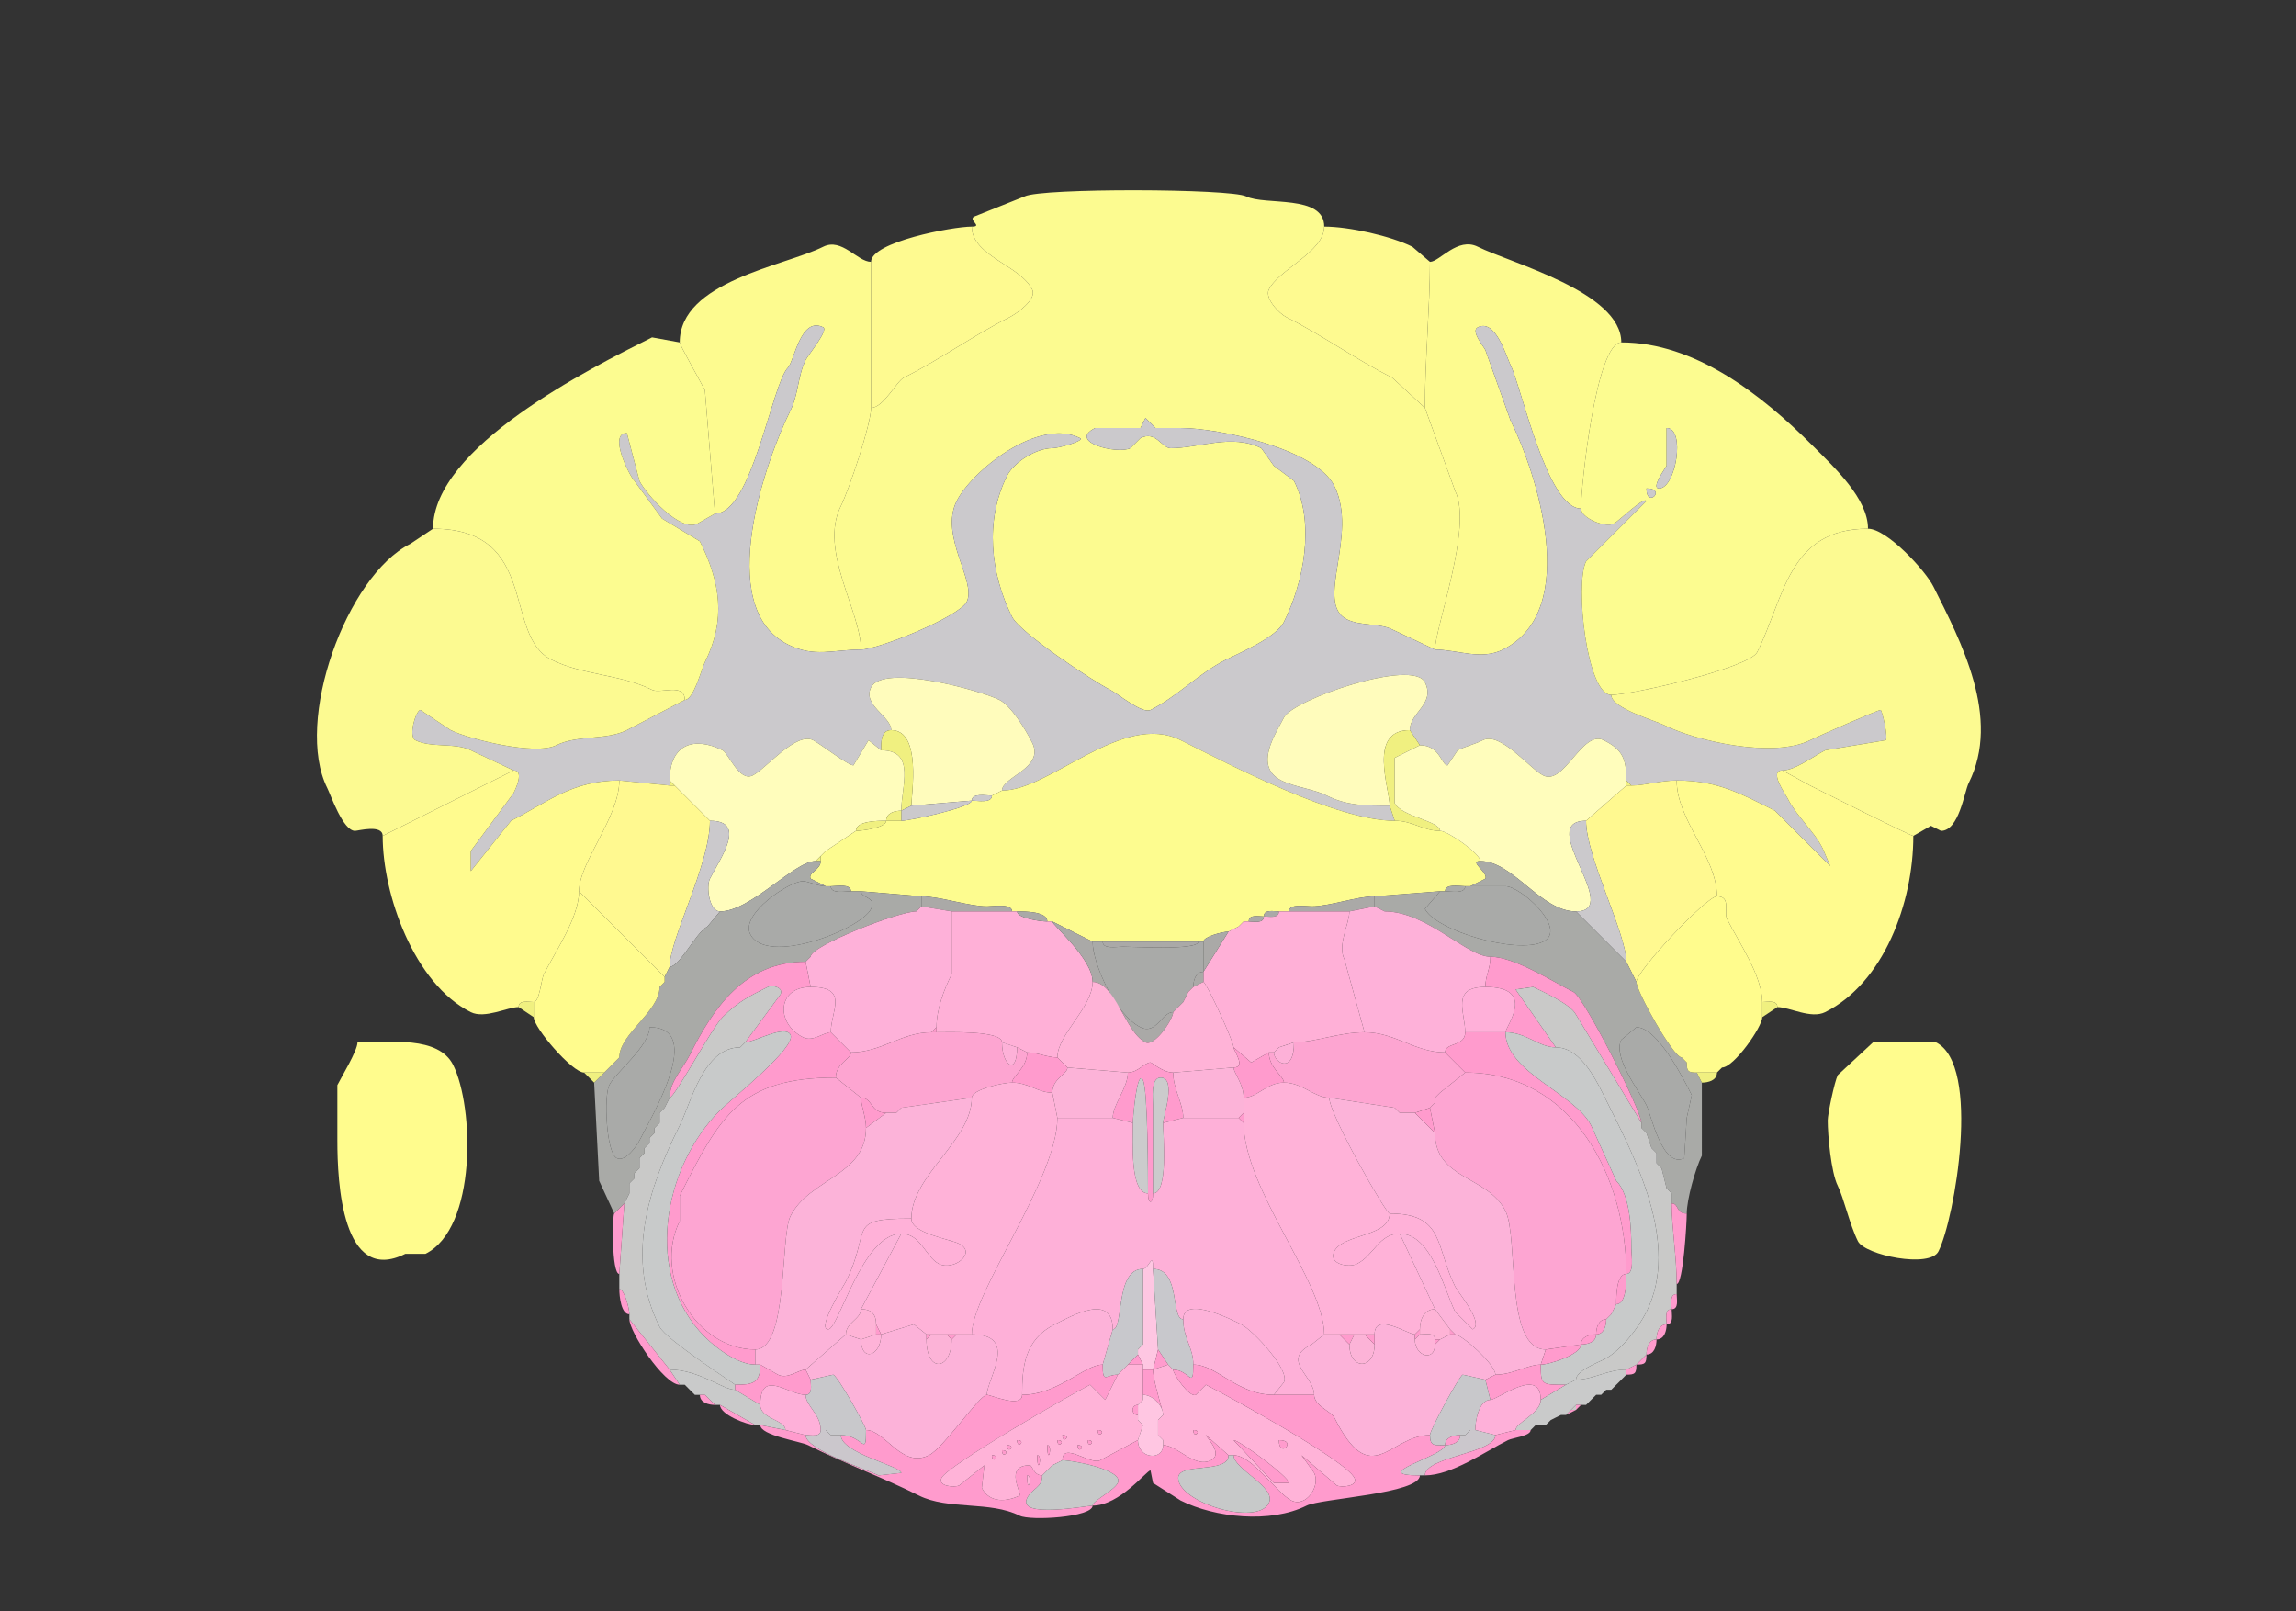 <svg xmlns="http://www.w3.org/2000/svg" viewBox="0 0 456 320"><rect x="0" y="0" width="456" height="320" fill="#333333" stroke="none"/><path fill="#FCFB90" id="CUL4, 5" d="M171 129c3.386 0 19.497-6.493 21-9.5 2.02-4.041-5.5-13.001-2-20 2.95-5.9 16.161-16.67 24.5-12.5 1.032.516-4.163 2-5.5 2-3.224 0-7.644 2.787-9 5.5-4.431 8.862-3.309 19.383 1 28 1.599 3.198 16.166 12.833 19.5 14.5 1.469.734 6.349 4.826 8 4 5.237-2.619 9.599-7.299 15-10 2.825-1.413 9.938-4.375 11.5-7.5 3.879-7.758 6.266-19.468 2-28l-4-3-2.5-3.5c-5.851-2.925-12.281 0-18 0-1.778 0-2.906-3.547-6-2l-2 2c-2.558 1.279-12.573-1.213-7-4h9l1-2 2 2h5c7.479 0 26.79 4.08 30.5 11.5 4.899 9.797-4.001 23.25 2.5 26.5 2.699 1.35 6.424.712 9 2l8.5 4c0-4.322 7.543-24.413 4-31.5L283 81l-6.5-6c-7.239-3.62-13.907-8.454-21-12-1.404-.702-4.376-3.748-3.5-5.5 2.038-4.076 11-7.461 11-12.5 0-6.468-11.763-4.132-15.5-6-3.129-1.565-40.624-1.688-44 0l-10 4c-1.337.669 1.814 2-.5 2 0 5.845 9.573 7.646 12 12.5.989 1.978-3.211 4.855-4.5 5.5-7.097 3.548-13.814 8.407-21 12-1.436.718-4.069 6-6.5 6 0 3.262-4.395 16.29-6 19.5-4.412 8.823 4 20.929 4 28.5Z"/><path fill="#FEFA90" id="DEC" d="M173 52v29c2.431 0 5.064-5.282 6.5-6 7.186-3.593 13.903-8.452 21-12 1.289-.645 5.489-3.522 4.5-5.5-2.427-4.854-12-6.655-12-12.5-3.854 0-20 3.065-20 7ZM284 52c0 8.87-1 19.448-1 29l-6.5-6c-7.239-3.62-13.907-8.454-21-12-1.404-.702-4.376-3.748-3.5-5.5 2.038-4.076 11-7.461 11-12.5 4.934 0 13.211 1.855 17.5 4l3.5 3Z"/><path fill="#FDFB8F" id="SIM" d="M142 102c7.362 0 11.302-25.802 14.5-29 1.232-1.232 2.496-10.252 7-8 1.096.548-2.989 5.477-3.5 6.5-1.525 3.05-1.438 6.875-3 10-4.675 9.35-15.465 39.018-.5 46.5 5.269 2.634 9.005 1 14.5 1 0-7.571-8.412-19.677-4-28.5 1.605-3.21 6-16.238 6-19.5V52c-2.72 0-5.79-4.855-9.5-3-7.69 3.845-28.5 6.848-28.5 19 0 .537 4.183 7.865 5 9.5l2 24.5ZM314 101c-6.769 0-11.825-24.15-14-28.5-.822-1.644-2.946-9.277-6.5-7.5-1.448.724 1.103 3.705 1.5 4.5l5 14c5.065 10.13 14.181 37.659-1.5 45.5-4.36 2.18-9.151 0-13.5 0 0-4.322 7.543-24.413 4-31.5L283 81c0-9.552 1-20.13 1-29 1.898 0 5.49-5.005 9.5-3 6.493 3.246 28.5 8.975 28.5 19-4.964 0-8 28.221-8 33Z"/><path fill="#CBC9CC" id="arb" d="m276 160 1 3c-11.459 0-32.306-10.903-42.5-16-11.583-5.791-25.934 10-35.5 10 0-2.724 8.516-4.467 6-9.5-1.35-2.699-4.209-7.355-6.5-8.5-3.8-1.9-23.127-7.246-25.5-2.5-1.774 3.549 4 5.75 4 8.5-2.109 0-2 2.535-2 4l-2.5-2-3 5c-1.091 0-6.672-4.336-8-5-3.438-1.719-9.34 5.67-12 7-2.68 1.34-4.787-4.394-6-5-5.56-2.78-10.5-1.312-10.5 6v1l-10-1c-9.54 0-14.521 4.511-21.5 8l-8 10v-4l8.5-11.5c.387-.774 2.186-4.5 0-4.5l-8.5-4c-3.123-1.561-7.828-.414-11-2-1.492-.746.138-6 1-6l6 4c3.47 1.735 16.737 5.132 21 3 4.149-2.075 9.872-.936 14-3l11.5-6c1.761 0 3.325-6.15 4-7.5 4.205-8.411 3.075-15.849-1-24l-7.5-4.5-5.5-7.5c-1-1-5.252-9.5-1.5-9.5l2.5 9.5c1.291 2.582 8.046 10.227 11.5 8.5l3.5-2c7.362 0 11.302-25.802 14.5-29 1.232-1.232 2.496-10.252 7-8 1.096.548-2.989 5.477-3.5 6.5-1.525 3.05-1.438 6.875-3 10-4.675 9.35-15.465 39.018-.5 46.5 5.269 2.634 9.005 1 14.5 1 3.386 0 19.497-6.493 21-9.5 2.02-4.041-5.5-13.001-2-20 2.95-5.9 16.161-16.67 24.5-12.5 1.032.516-4.163 2-5.5 2-3.224 0-7.644 2.787-9 5.5-4.431 8.862-3.309 19.383 1 28 1.599 3.198 16.166 12.833 19.5 14.5 1.469.734 6.349 4.826 8 4 5.237-2.619 9.599-7.299 15-10 2.825-1.413 9.938-4.375 11.5-7.5 3.879-7.758 6.266-19.468 2-28l-4-3-2.5-3.5c-5.851-2.925-12.281 0-18 0-1.778 0-2.906-3.547-6-2l-2 2c-2.558 1.279-12.573-1.213-7-4h9l1-2 2 2h5c7.479 0 26.79 4.08 30.5 11.5 4.899 9.797-4.001 23.25 2.5 26.5 2.699 1.35 6.424.712 9 2l8.5 4c4.349 0 9.14 2.18 13.5 0 15.681-7.841 6.565-35.37 1.5-45.5l-5-14c-.397-.795-2.948-3.776-1.5-4.5 3.554-1.777 5.678 5.856 6.5 7.5 2.175 4.35 7.231 28.5 14 28.5 0 1.861 4.761 3.87 6.5 3 .918-.459 6.018-5.463 6.5-4.5l-12 12c-2.236 4.471.13 26.5 5 26.5 0 2.63 8.621 5.061 10.5 6 6.368 3.184 21.694 6.653 29 3 1.428-.714 13.412-6 14-6 .305 0 1.595 5.703 1 6l-12 2c-2.249 1.125-6.003 4-8.5 4-2.785 0 .649 4.798 1 5.5 1.828 3.656 5.239 6.478 7 10l1.5 3.5-11-11c-6.671-3.336-11.323-6-19.5-6-3.222 0-6.277 1-9 1l-1-1c0-4.237-.688-6.094-4.5-8-4.261-2.131-7.841 9.08-12 7-2.723-1.361-8.496-8.752-12-7-1.629.814-3.463 1.231-5 2l-2 3c-1.227 0-1.481-4-5.5-4l-2-3c0-3.511 5.137-5.226 3-9.5-2.394-4.788-26.203 3.406-28 7-1.542 3.083-6.167 9.667-.5 12.5 2.715 1.358 6.345 1.673 9 3 4.008 2.004 7.611 2 12.5 2Z"/><path fill="#FCFC90" id="ANcr1" d="M86 105c21.207 0 13.824 21.162 23.5 26 6.252 3.126 13.807 2.903 20 6 1.676.838 6.5-1.474 6.5 2 1.761 0 3.325-6.15 4-7.5 4.205-8.411 3.075-15.849-1-24l-7.5-4.5-5.5-7.5c-1-1-5.252-9.5-1.5-9.5l2.5 9.5c1.291 2.582 8.046 10.227 11.5 8.5l3.5-2-2-24.5c-.817-1.635-5-8.963-5-9.5l-5.5-1C117.113 73.194 86 88.752 86 105Z"/><path fill="#FCFC90" id="ANcr1" fill-rule="evenodd" d="M327 97c0 4.123 4.123 0 0 0m4-12v7.5c-.171.341-3.203 4.5-1.5 4.5 3.343 0 5.318-12 1.5-12m40 20c-15.856 0-16.6 13.701-22 24.5-1.571 3.142-24.933 8.5-29 8.5-4.87 0-7.236-22.029-5-26.5l12-12c-.482-.963-5.582 4.041-6.5 4.5-1.739.87-6.5-1.139-6.5-3 0-4.779 3.036-33 8-33 14.574 0 27.76 10.26 38 20.5 4.334 4.334 11 10.507 11 16.5Z"/><path fill="#CBC9CC" id="arb" d="M331 85v7.5c-.171.341-3.203 4.5-1.5 4.5 3.343 0 5.318-12 1.5-12ZM327 97c0 4.123 4.123 0 0 0Z"/><path fill="#FCFA91" id="ANcr2" d="m102 153-26 13c0-2.348-4.897-1-5.5-1-2.378 0-4.78-7.059-5.5-8.5-6.631-13.263 3.81-42.155 16.5-48.5l4.5-3c21.207 0 13.824 21.162 23.5 26 6.252 3.126 13.807 2.903 20 6 1.676.838 6.5-1.474 6.5 2l-11.5 6c-4.128 2.064-9.851.925-14 3-4.263 2.132-17.53-1.265-21-3l-6-4c-.862 0-2.492 5.254-1 6 3.172 1.586 7.877.439 11 2l8.5 4ZM354 153l5.5 3c2.072 1.036 19.92 10 20.5 10l3.5-2 2 1c3.592 0 4.621-7.742 5.5-9.5 6.484-12.968-1.562-28.125-7-39-1.595-3.191-9.232-11.5-13-11.5-15.856 0-16.6 13.701-22 24.5-1.571 3.142-24.933 8.5-29 8.5 0 2.63 8.621 5.061 10.5 6 6.368 3.184 21.694 6.653 29 3 1.428-.714 13.412-6 14-6 .305 0 1.595 5.703 1 6l-12 2c-2.249 1.125-6.003 4-8.5 4Z"/><path fill="#FFFCBC" id="FN" d="m193 159-12 1c0-2.098 2.125-15-4-15 0-2.75-5.774-4.951-4-8.5 2.373-4.746 21.7.6 25.5 2.5 2.291 1.145 5.15 5.801 6.5 8.5 2.516 5.033-6 6.776-6 9.5l-2 1c-1.145 0-4-.579-4 1ZM280 145c-8.419 0-4 11.609-4 15-4.889 0-8.492.004-12.5-2-2.655-1.327-6.285-1.642-9-3-5.667-2.833-1.042-9.417.5-12.5 1.797-3.594 25.606-11.788 28-7 2.137 4.274-3 5.989-3 9.5Z"/><path fill="#F0F080" id="CB" d="m181 160-2 1c0-4.716 2.992-12-4-12 0-1.465-.109-4 2-4 6.125 0 4 12.902 4 15ZM277 163c3.68 0 5.511 2 9 2 0-1.967-7.653-2.806-9-5.5v-9l5-2.5-2-3c-8.419 0-4 11.609-4 15l1 3Z"/><path fill="#FFFDBC" id="IP" d="M162 171c-4.246 0-12.9 10-19 10-2.141 0-2.793-4.913-2-6.5 1.955-3.909 7.528-11.5 0-11.5l-7-7-1-1c0-7.312 4.94-8.78 10.5-6 1.213.606 3.32 6.34 6 5 2.66-1.33 8.562-8.719 12-7 1.328.664 6.909 5 8 5l3-5 2.5 2c6.992 0 4 7.284 4 12-1.238 0-3 .423-3 2-1.623 0-6 .005-6 2l-6 4-1 1-1 1Z"/><path fill="#FDFC8F" id="NOD" d="M238 187h1c0-1.014 3.959-2 5-2l2-1 1-1h1c0-1.473 1.952-1 3-1 0-1.473 1.952-1 3-1h2c0-1.614 3.31-1 4.5-1 3.491 0 9.035-2 12.5-2l13-1h1c0-1.579 2.855-1 4-1h1l3-1.5c.626-1.252-3.423-3.5-1-3.5 0-1.46-6.472-6-8-6-3.489 0-5.32-2-9-2-11.459 0-32.306-10.903-42.5-16-11.583-5.791-25.934 10-35.5 10l-2 1c0 1.579-2.855 1-4 1 0 1.329-12.279 4-14 4h-3c0 1.353-4.643 2-6 2l-6 4-1 1v1c0 1.764-2.593 2.313-2 3.5l3 1.5h1c1.145 0 4-.579 4 1h2l12 1c3.559 0 9.441 2 13 2 1.235 0 5-.643 5 1h1c1.623 0 6 .005 6 2h1l8 4h21Z"/><path fill="#FFFDBC" id="IP" d="M294 171c6.517 0 11.992 10 19 10 9.531 0-8.265-18 2-18l8-7v-1c0-4.237-.688-6.094-4.5-8-4.261-2.131-7.841 9.08-12 7-2.723-1.361-8.496-8.752-12-7-1.629.814-3.463 1.231-5 2l-2 3c-1.227 0-1.481-4-5.5-4l-5 2.5v9c1.347 2.694 9 3.533 9 5.5 1.528 0 8 4.54 8 6Z"/><path fill="#FFFB8E" id="PRM" d="M106 199c-1.048 0-3-.473-3 1-2.231 0-6.728 2.386-9.5 1-11.26-5.63-17.5-23.344-17.5-35l26-13c2.186 0 .387 3.726 0 4.5L93.5 169v4l8-10c6.979-3.489 11.96-8 21.5-8 0 7.326-8 16.218-8 22 0 5.198-4.745 11.99-7 16.5-.492.984-.851 5.5-2 5.5ZM350 199c1.048 0 3-.473 3 1 2.421 0 6.678 2.411 9.5 1 11.562-5.781 17.5-21.601 17.5-35-.58 0-18.428-8.964-20.5-10l-5.5-3c-2.785 0 .649 4.798 1 5.5 1.828 3.656 5.239 6.478 7 10l1.5 3.5-11-11c-6.671-3.336-11.323-6-19.5-6 0 7.894 8 15.173 8 23 2.871 0 1.315 3.13 2 4.5 2.261 4.523 7 11.295 7 16.5Z"/><path fill="#FFF990" id="COPY" d="m133 192-1 2-17-17c0-5.782 8-14.674 8-22l10 1h1l7 7c0 8.718-8 23.382-8 29Z"/><path fill="#F0F080" id="CB" d="M133 156h1l-1-1v1ZM323 156h1l-1-1v1Z"/><path fill="#FFF990" id="COPY" d="m323 191 2 4c0-2.158 13.921-17 16-17 0-7.827-8-15.106-8-23-3.222 0-6.277 1-9 1h-1l-8 7c0 7.151 8 22.412 8 28Z"/><path fill="#CBC9CC" id="arb" d="m199 157-2 1 2-1ZM197 158c-1.145 0-4-.579-4 1 1.145 0 4 .579 4-1ZM179 161v2c1.721 0 14-2.671 14-4l-12 1-2 1Z"/><path fill="#F0F080" id="CB" d="M176 163h3v-2c-1.238 0-3 .423-3 2Z"/><path fill="#CBC9CC" id="arb" d="m143 181-2.5 3c-2.286 1.143-5.497 8-7.5 8 0-5.618 8-20.282 8-29 7.528 0 1.955 7.591 0 11.5-.793 1.587-.141 6.5 2 6.5Z"/><path fill="#F0F080" id="CB" d="M176 163c-1.623 0-6 .005-6 2 1.357 0 6-.647 6-2Z"/><path fill="#CBC9CC" id="arb" d="m313 181 10 10c0-5.588-8-20.849-8-28-10.265 0 7.531 18-2 18Z"/><path fill="#F0F080" id="CB" d="m164 169-1 1 1-1ZM162 171h1v-1l-1 1Z"/><path fill="#A9AAA7" id="V4r" fill-rule="evenodd" d="M129 204c0 3.75-6.711 8.923-8 11.5-1.095 2.19-.614 13.443 1.5 14.5 1.676.838 3.96-2.42 4.5-3.5 2.418-4.835 13.096-22.5 2-22.5m-5 35-2 2-3-6.5-1-19.5 2-2 1-1 1-1 1-1c0-4.675 8-9.108 8-14l1-1v-1l1-2c2.003 0 5.214-6.857 7.5-8l2.5-3c6.1 0 14.754-10 19-10h1c0 1.764-2.593 2.313-2 3.5l3 1.5c-1.549 0-3.551-1-4.5-1-2.789 0-12.487 6.527-10.5 10.5 3.202 6.404 21.941-.882 24-5 1.189-2.377-2-2.116-2-3.5l12 1v2l-1 1c-3.509 0-21 6.815-21 9l-1 1c-12.128 0-18.322 9.143-23 18.5-1.364 2.728-4 5.269-4 8.5l-1 2-1 1v2l-1 1v1l-1 1v1l-1 1v1l-1 1v2l-1 1v1l-1 1v2l-1 2ZM325 204l-3 2.5c-1.739 3.478 3.647 10.295 5 13 .897 1.794 3.171 12.664 7.5 10.5l.5-8 1-4.5c-1.622-3.245-6.796-13.5-11-13.5m7 35c1.481 0 .785 2 3 2 0-2.777 1.715-8.931 3-11.5V215l-1-2c-1.747 0-2-.253-2-2l-1-1c-1.672 0-9-13.149-9-15l-2-4-10-10c-7.008 0-12.483-10-19-10-2.423 0 1.626 2.248 1 3.5l-3 1.5h7c3.029 0 12.449 8.526 7.5 11-5.219 2.61-21.346-2.192-23.5-6.5l3-3.5-13 1v2l2 1c8.362 0 16.319 9 21 9 4.719 0 12.306 4.903 16.5 7 2.127 1.064 13.5 23.587 13.5 26v1l1 1 1 3 1 1v2l1 1 1 4 1 1v2Z"/><path fill="#A9AAA8" id="chpl" d="M169 177h2c0 1.384 3.189 1.123 2 3.5-2.059 4.118-20.798 11.404-24 5-1.987-3.973 7.711-10.5 10.5-10.5.949 0 2.951 1 4.5 1h1c0 1.579 2.855 1 4 1ZM286 177h1c1.145 0 4 .579 4-1h8c3.029 0 12.449 8.526 7.5 11-5.219 2.61-21.346-2.192-23.5-6.5l3-3.5Z"/><path fill="#A9AAA7" id="V4r" d="M165 176c1.145 0 4-.579 4 1-1.145 0-4 .579-4-1ZM291 176c-1.145 0-4-.579-4 1 1.145 0 4 .579 4-1Z"/><path fill="#FFFC8D" id="PFL" d="M116 213h4l1-1 1-1 1-1c0-4.675 8-9.108 8-14l1-1v-1l-17-17c0 5.198-4.745 11.99-7 16.5-.492.984-.851 5.5-2 5.5v3c0 2.127 7.652 11 10 11Z"/><path fill="#AAA9A7" id="V4" d="M189 181h12c0-1.643-3.765-1-5-1-3.559 0-9.441-2-13-2v2l6 1ZM256 181h12l5-1v-2c-3.465 0-9.009 2-12.5 2-1.19 0-4.5-.614-4.5 1Z"/><path fill="#FFFC8D" id="PFL" d="M337 213h4l1-1c2.373 0 8-8.091 8-10v-3c0-5.205-4.739-11.977-7-16.5-.685-1.37.871-4.5-2-4.5-2.079 0-16 14.842-16 17 0 1.851 7.328 15 9 15l1 1c0 1.747.253 2 2 2Z"/><path fill="#FF9BCD" id="MY" d="m183 180-1 1 1-1Z"/><path fill="#FEB1D9" id="SPIV" d="M185 205c-5.973 0-9.916 4-16 4l-4-4c0-4.162 3.753-9-4-9l-1-5 1-1c0-2.185 17.491-9 21-9l1-1 6 1v12.5c-1.522 3.044-3 6.892-3 10.5l-1 1ZM291 205c0 2.879-4 1.993-4 4-5.973 0-9.916-4-16-4l-4-14.5c-1.411-2.822 1-7.079 1-9.5l5-1 2 1c8.362 0 16.319 9 21 9 0 2.486-1 3.725-1 6-6.921 0-4 5.123-4 9Z"/><path fill="#FF9BCD" id="MY" d="m273 180 2 1-2-1Z"/><path fill="#FFB0D7" id="MV" d="M204 209c2.011 0 3.989 1 6 1 0-4.571 7-9.937 7-15 0-4.632-8-11.266-8-12h-1c-1.357 0-6-.647-6-2h-13v12.5c-1.522 3.044-3 6.892-3 10.5v1c2.312 0 13-.379 13 2l3 1 2 1Z"/><path fill="#AAA9A7" id="V4" d="M202 181c1.623 0 6 .005 6 2-1.357 0-6-.647-6-2ZM254 181c-1.048 0-3-.473-3 1 1.048 0 3 .473 3-1Z"/><path fill="#FFB0D7" id="MV" d="M252 209h1l1-1 3-1c4.131 0 8.96-2 14-2l-4-14.5c-1.411-2.822 1-7.079 1-9.5h-14c0 1.473-1.952 1-3 1 0 1.473-1.952 1-3 1h-1l-1 1-2 1-5 8v2c.552 0 6 11.8 6 13l3.5 3 3.5-2Z"/><path fill="#AAA9A7" id="V4" d="M251 182c-1.048 0-3-.473-3 1 1.048 0 3 .473 3-1ZM217 195c4.532 0 6.381 9.941 10.5 12 1.821.911 5.5-4.591 5.5-6-2.259 0-3.345 4.578-6.5 3-4.922-2.461-9.5-12.572-9.5-17l-8-4c0 .734 8 7.368 8 12ZM247 183l-1 1 1-1ZM246 184l-2 1 2-1ZM239 187v6l5-8c-1.041 0-5 .986-5 2Z"/><path fill="#A9AAA8" id="chpl" d="m234 200-1 1c-2.259 0-3.345 4.578-6.5 3-4.922-2.461-9.5-12.572-9.5-17h2c0 1.579 2.855 1 4 1 2.075 0 15 .797 15-1h1v6c-1.577 0-2 1.762-2 3l-1 1-1 2-1 1Z"/><path fill="#AAA9A7" id="V4" d="M219 187h19c0 1.797-12.925 1-15 1-1.145 0-4 .579-4-1Z"/><path fill="#FF9BCD" id="MY" d="m161 190-1 1 1-1ZM309 208l-8-11.5 3.5-.5c2.023 1.011 7.454 3.409 8.5 5.5l13 21.5c0-2.413-11.373-24.936-13.5-26-4.194-2.097-11.781-7-16.5-7 0 2.486-1 3.725-1 6 10.33 0 4 7.892 4 9 4.125 0 6.625 3 10 3ZM150 268v3c-3.325 0-7.607-3.107-10-5.5-12.194-12.194-8.418-33.582 3-45 2.2-2.2 15.233-12.534 14-15-1.061-2.122-7.263 1.5-9 1.5l7-9.5c.706-1.411-1.598-1.951-2.5-1.5-3.487 1.744-5.872 2.872-9 6-2.136 2.136-9.535 16-10.5 16 0-3.231 2.636-5.772 4-8.5 4.678-9.357 10.872-18.5 23-18.5l1 5c-6.714 0-6.957 7.272-1.5 10 1.956.978 4.077-1 5.5-1l4 4c0 1.353-3 2.158-3 5-18.941 0-23.011 7.522-31 23.5v5c-5.381 10.762 3.245 25.5 15 25.5Z"/><path fill="#AAA9A7" id="V4" d="m239 195-2 1c0-1.238.423-3 2-3v2Z"/><path fill="#F0F080" id="CB" d="m132 195-1 1 1-1Z"/><path fill="#FFB3D7" id="PRP" d="M224 213c1.943 0 3.375-2 4.5-2 .288 0 2.439 2 4.5 2l12-1c2.56 0 0-3.334 0-4 0-1.2-5.448-13-6-13l-2 1-1 1-1 2-1 1-1 1c0 1.409-3.679 6.911-5.5 6-4.119-2.059-5.968-12-10.5-12 0 5.063-7 10.429-7 15l2 2 12 1Z"/><path fill="#C9C9C8" id="icp" d="M146 275v1c-2.477 0-7.142-4-13-4l-8-10v-1c0-1.041-.986-5-2-5v-3l1-14 1-2v-2l1-1v-1l1-1v-2l1-1v-1l1-1v-1l1-1v-1l1-1v-2l1-1 1-2c.965 0 8.364-13.864 10.5-16 3.128-3.128 5.513-4.256 9-6 .902-.451 3.206.089 2.5 1.5l-7 9.5-1 1c-7.298 0-9.718 10.937-12 15.5-6.342 12.685-10.804 26.391-4 40 1.273 2.545 15 11.385 15 11.5Z"/><path fill="#FFB0D9" id="x" d="M161 196c7.753 0 4 4.838 4 9-1.423 0-3.544 1.978-5.5 1-5.457-2.728-5.214-10 1.5-10Z"/><path fill="#AAA9A7" id="V4" d="m237 196-1 1 1-1Z"/><path fill="#FFB0D9" id="x" d="M291 205h8c0-1.108 6.33-9-4-9-6.921 0-4 5.123-4 9Z"/><path fill="#C9C9C8" id="icp" d="M323 272c-3.894 0-6.605 2-10 2 0-1.76 4.288-3.394 5.5-4 3.551-1.775 6.987-6.475 8.5-9.5 6.767-13.533-2.327-30.654-8-42-1.727-3.454-4.881-10.5-10-10.5l-8-11.5 3.5-.5c2.023 1.011 7.454 3.409 8.5 5.5l13 21.5v1l1 1 1 3 1 1v2l1 1 1 4 1 1v2c0 4.734 1 10.644 1 16v2c-1.473 0-1 1.952-1 3-1.473 0-1 1.952-1 3-1.577 0-2 1.762-2 3-1.577 0-2 1.762-2 3l-2 2-2 1Z"/><path fill="#AAA9A7" id="V4" d="m236 197-1 2 1-2Z"/><path fill="#F0F080" id="CB" d="m103 200 3 2v-3c-1.048 0-3-.473-3 1Z"/><path fill="#AAA9A7" id="V4" d="m235 199-1 1 1-1Z"/><path fill="#F0F080" id="CB" d="m353 200-3 2v-3c1.048 0 3-.473 3 1Z"/><path fill="#AAA9A7" id="V4" d="m234 200-1 1 1-1Z"/><path fill="#A9AAA8" id="chpl" d="M129 204c0 3.75-6.711 8.923-8 11.5-1.095 2.19-.614 13.443 1.5 14.5 1.676.838 3.96-2.42 4.5-3.5 2.418-4.835 13.096-22.5 2-22.5Z"/><path fill="#FF9BCD" id="MY" d="M185 205h1v-1l-1 1Z"/><path fill="#A9AAA8" id="chpl" d="m325 204-3 2.5c-1.739 3.478 3.647 10.295 5 13 .897 1.794 3.171 12.664 7.5 10.5l.5-8 1-4.5c-1.622-3.245-6.796-13.5-11-13.5Z"/><path fill="#C8CACA" id="sptV" d="M151 271c0 3.766-1.59 4-5 4 0-.115-13.727-8.955-15-11.5-6.804-13.609-2.342-27.315 4-40 2.282-4.563 4.702-15.5 12-15.5l1-1c1.737 0 7.939-3.622 9-1.5 1.233 2.466-11.8 12.8-14 15-11.418 11.418-15.194 32.806-3 45 2.393 2.393 6.675 5.5 10 5.5h1Z"/><path fill="#FDA5D1" id="NTS" d="M176 221h2l1-1 14-2c0-1.629 6.171-3 8-3 0-1.274 3-2.933 3-6l-2-1c0 5.768-3 3.595-3-1 0-2.379-10.688-2-13-2h-1c-5.973 0-9.916 4-16 4 0 1.353-3 2.158-3 5l5 4c2.297 0 1.849 3 5 3ZM278 221h3l3-1 1-1v-1l1-1 5-4-4-4c-5.973 0-9.916-4-16-4-5.04 0-9.869 2-14 2 0 6.548-4 3.995-4 2h-1c0 3.067 3 4.726 3 6 3.679 0 6.067 3 9 3l13 2 1 1Z"/><path fill="#FF9BCD" id="MY" d="M291 213c21.443 0 32 20.843 32 40 1.643 0 1-3.765 1-5 0-3.932-.239-10.739-3-13.5l-5-11c-3.152-6.305-17-10.537-17-18.5h-8c0 2.879-4 1.993-4 4l4 4Z"/><path fill="#C8CACA" id="sptV" d="m313 274-2 1c-4.826 0-5 .112-5-4 1.732 0 8-2.005 8-4 1.238 0 3-.423 3-2 1.577 0 2-1.762 2-3l1-1 1-2c1.995 0 2-4.377 2-6 1.643 0 1-3.765 1-5 0-3.932-.239-10.739-3-13.5l-5-11c-3.152-6.305-17-10.537-17-18.5 4.125 0 6.625 3 10 3 5.119 0 8.273 7.046 10 10.5 5.673 11.346 14.767 28.467 8 42-1.513 3.025-4.949 7.725-8.5 9.5-1.212.606-5.5 2.24-5.5 4Z"/><path fill="#FFFC8D" id="PFL" d="M71 207c0 1.654-3.155 6.811-4 8.5v11c0 8.178.903 28.798 13.5 22.5h4c10.247-5.124 9.668-29.164 5.5-37.5-2.915-5.831-12.61-4.5-19-4.5Z"/><path fill="#FF9BCD" id="MY" d="m148 207-1 1 1-1Z"/><path fill="#FDB1D8" id="DMX" d="m199 207 3 1c0 5.768-3 3.595-3-1ZM254 208l-1 1c0 1.995 4 4.548 4-2l-3 1Z"/><path fill="#FFFC8D" id="PFL" d="m372 207-7 6.5c-.67 1.34-2 7.769-2 9 0 2.879.655 10.311 2 13 1.184 2.368 2.374 7.747 4 11 1.377 2.754 14.285 5.429 16 2 3.212-6.424 8.55-36.975-.5-41.5H372Z"/><path fill="#FF9BCD" id="MY" d="M255 215c-3.47 0-5.278 3-8 3 0-2.711-2-4.969-2-6 2.56 0 0-3.334 0-4l3.5 3 3.5-2c0 3.067 3 4.726 3 6Z"/><path fill="#FDA5D1" id="NTS" d="m254 208-1 1 1-1Z"/><path fill="#FF9BCD" id="MY" d="M201 215c3.303 0 5.115 2 8 2 0-2.842 3-3.647 3-5l-2-2c-2.011 0-3.989-1-6-1 0 3.067-3 4.726-3 6Z"/><path fill="#F0F080" id="CB" d="m123 210-1 1 1-1ZM334 210l1 1-1-1ZM122 211l-1 1 1-1Z"/><path fill="#FF9BCD" id="MY" d="M228 237c0 2.212 1 2.212 1 0v-17.5c0-1.163-.549-5.5 1.5-5.5 3.236 0 .5 7.853.5 9l4-1c0-2.84-2-5.676-2-9-2.061 0-4.212-2-4.5-2-1.125 0-2.557 2-4.5 2 0 3.078-3 6.325-3 9l4 1c0-1.071.828-10.844 2-8.5.987 1.975 1 19.634 1 22.5Z"/><path fill="#FCB3D8" id="PGRNd" d="M210 222h11c0-2.675 3-5.922 3-9l-12-1c0 1.353-3 2.158-3 5l1 5ZM235 222h11l1-1v-3c0-2.711-2-4.969-2-6l-12 1c0 3.324 2 6.16 2 9Z"/><path fill="#F0F080" id="CB" d="m342 212-1 1 1-1ZM120 213l-2 2-2-2h4Z"/><path fill="#FDA5D2" id="SPVI" d="M172 224c0 9.459-11.297 10.094-15 17.5-2.075 4.149-.4 26.5-7 26.5-11.755 0-20.381-14.738-15-25.5v-5c7.989-15.978 12.059-23.5 31-23.5l5 4c0 1.564 1 3.876 1 6ZM314 267l-7 1c-8.235 0-5.338-22.175-8-27.5-3.524-7.049-14-6.21-14-15.5l-1-5 1-1v-1l1-1 5-4c21.443 0 32 20.843 32 40-1.995 0-2 4.377-2 6l-1 2-1 1c-1.577 0-2 1.762-2 3-1.238 0-3 .423-3 2Z"/><path fill="#F0F080" id="CB" d="M341 213c0 1.577-1.762 2-3 2l-1-2h4Z"/><path fill="#CBCBCC" id="mlf" d="M225 223c0 3.427-.665 14 3 14 0-2.866-.013-20.525-1-22.5-1.172-2.344-2 7.429-2 8.5ZM231 223c0 2.469 1.118 14-2 14v-17.5c0-1.163-.549-5.5 1.5-5.5 3.236 0 .5 7.853.5 9Z"/><path fill="#FFB2D8" id="IRN" d="M190 265h3c0-8.348 17-30.861 17-43l-1-5c-2.885 0-4.697-2-8-2-1.829 0-8 1.371-8 3 0 8.509-12 15.352-12 24 0 2.951 7.592 4.046 9.5 5 3.574 1.787-1.075 5.462-4 4-2.709-1.354-3.582-6-7.5-6l-8 15c2.041 0 3 .959 3 3l1 2 6.5-2 2.5 2h6ZM273 265c0-4.525 6.653 0 8 0l1-1c0-2.061.902-4 3-4l-7-15c-4.162 0-5.098 4.299-8.5 6-1.619.81-5.777.053-4.5-2.5 1.744-3.488 11-2.869 11-7.5-.771 0-12-19.71-12-23-2.933 0-5.321-3-9-3-3.47 0-5.278 3-8 3v5c0 13.15 16 31.597 16 42h10Z"/><path fill="#FF9BCD" id="MY" d="m286 217-1 1 1-1ZM133 218l-1 2 1-2ZM176 221l-4 3c0-2.124-1-4.436-1-6 2.297 0 1.849 3 5 3Z"/><path fill="#FCB3D9" id="PARN" d="m151 271 3.5 2c1.956.978 4.077-1 5.5-1l8-7c0-2.364 3-3.053 3-5l8-15c-7.757 0-12.45 19-14.5 19-2.408 0 3.251-9.001 3.5-9.5 5.266-10.531-.202-12.5 13-12.5 0-8.648 12-15.491 12-24l-14 2-1 1h-2l-4 3c0 9.459-11.297 10.094-15 17.5-2.075 4.149-.4 26.5-7 26.5v3h1ZM306 271c-2.526 0-5.577 2-9 2 0-2.101-6.772-8-8-8l-1-1-3-4-7-15c6.323 0 8.782 11.064 11 15.5l3.5 3.5c2.336-1.168-2.882-7.265-3.5-8.5-3.959-7.919-2.06-14.5-13-14.5-.771 0-12-19.71-12-23l13 2 1 1h3l4 4c0 9.29 10.476 8.451 14 15.5 2.662 5.325-.235 27.5 8 27.5l-1 3Z"/><path fill="#FF9BCD" id="MY" d="m285 219-1 1 1-1ZM132 220l-1 1 1-1ZM179 220l-1 1 1-1ZM277 220l1 1-1-1ZM281 221l4 4-1-5-3 1Z"/><path fill="#FEB0D8" id="GRN" d="M253 277h8c0-3.803-6.748-6.876-.5-10l2.5-2c0-10.403-16-28.85-16-42l-1-1h-11l-4 1c0 2.469 1.118 14-2 14 0 2.212-1 2.212-1 0-3.665 0-3-10.573-3-14l-4-1h-11c0 12.139-17 34.652-17 43 9.464 0 3 8.863 3 12 .759 0 7 2.768 7 0 0-5.483.456-10.978 6.5-14 3.323-1.661 11.5-6.326 11.5 1 2.258 0 .383-12 6-12 1.2 0 2-3.746 2 0 5.569 0 3.446 10 6 10 0-4.897 10.165.332 11.5 1 2.288 1.144 9.741 9.019 8.5 11.5l-2 2.5Z"/><path fill="#FF9BCD" id="MY" d="m246 222 1 1v-2l-1 1ZM131 223l-1 1 1-1ZM326 224l1 1-1-1ZM130 225l-1 1 1-1ZM129 227l-1 1 1-1ZM328 228l1 1-1-1ZM128 229l-1 1 1-1ZM329 231l1 1-1-1ZM127 232l-1 1 1-1ZM126 234l-1 1 1-1ZM331 236l1 1-1-1ZM125 237l-1 2 1-2ZM122 241c-.381 0-.585 12 1 12l1-14-2 2ZM335 241c0 1.916-.713 14-2 14 0-5.356-1-11.266-1-16 1.481 0 .785 2 3 2Z"/><path fill="#FFB1D8" id="LIN" d="M181 242c-13.202 0-7.734 1.969-13 12.5-.249.499-5.908 9.5-3.5 9.5 2.05 0 6.743-19 14.5-19 3.918 0 4.791 4.646 7.5 6 2.925 1.462 7.574-2.213 4-4-1.908-.954-9.5-2.049-9.5-5ZM276 241c10.94 0 9.041 6.581 13 14.5.618 1.235 5.836 7.332 3.5 8.5l-3.5-3.5c-2.218-4.436-4.677-15.5-11-15.5-4.162 0-5.098 4.299-8.5 6-1.619.81-5.777.053-4.5-2.5 1.744-3.488 11-2.869 11-7.5Z"/><path fill="#FEC6E2" id="RO" d="M227 272h2l1-4-1-16c0-3.746-.8 0-2 0v15l-1 1v1l1 2v1Z"/><path fill="#C8C8CC" id="tspc" d="m223 272-1 1c-2.409 0-3 1.947-3-2l2-7c2.258 0 .383-12 6-12v15l-1 1v1l-2 2-1 1ZM237 271c0 5.216-.768 1-4 1l-1-1-2-3-1-16c5.569 0 3.446 10 6 10 0 3.804 2 5.587 2 9Z"/><path fill="#FF9BCD" id="MY" d="M323 253c-1.995 0-2 4.377-2 6 1.995 0 2-4.377 2-6ZM123 256c1.014 0 2 3.959 2 5-1.638 0-2-3.576-2-5ZM333 257c-1.473 0-1 1.952-1 3 1.473 0 1-1.952 1-3ZM321 259l-1 2 1-2Z"/><path fill="#FEB3D6" id="AMBd" d="m174 265-3 1-3-1c0-2.364 3-3.053 3-5 2.041 0 3 .959 3 3v2Z"/><path fill="#FDB2D9" id="MARN" d="M219 271c-3.578 0-8.917 6-16 6 0-5.483.456-10.978 6.5-14 3.323-1.661 11.5-6.326 11.5 1l-2 7ZM237 271c4.711 0 8.649 6 16 6l2-2.5c1.241-2.481-6.212-10.356-8.5-11.5-1.335-.668-11.5-5.897-11.5-1 0 3.804 2 5.587 2 9Z"/><path fill="#FEB3D6" id="AMBd" d="M285 266h1l2-1v-1l-3-4c-2.098 0-3 1.939-3 4v1c1.048 0 3-.473 3 1Z"/><path fill="#FF9BCD" id="MY" d="M332 260c-1.473 0-1 1.952-1 3 1.473 0 1-1.952 1-3ZM320 261l-1 1 1-1ZM133 272l2 3c-3.151 0-10-10.529-10-13l8 10ZM319 262c-1.577 0-2 1.762-2 3 1.577 0 2-1.762 2-3ZM174 265h1l-1-2v2Z"/><path fill="#FCB2D9" id="PGRNl" d="M196 277c-1.465 0-8.59 10.545-11.5 12-5.429 2.714-8.679-5-12.5-5 0-.685-5.462-10.481-6.5-11l-4.5 1-1-2 8-7 3 1c0 4.611 4 3.323 4-1l6.5-2 2.5 2v1c0 6.856 5 6.101 5 0l1-1h3c9.464 0 3 8.863 3 12ZM261 277c0 2.183 3.405 3.31 4 4.5 7.387 14.773 10.966 3.5 19 3.5 0-1.021 5.759-11.629 6.5-12l4.5 1 2-1c0-2.101-6.772-8-8-8h-1l-2 1-1 1c0 3.467-4 2.435-4-1v-1c-1.347 0-8-4.525-8 0v2c0 5.11-5 5.11-5 0l-2-2h-3l-2.5 2c-6.248 3.124.5 6.197.5 10Z"/><path fill="#FF9BCD" id="MY" d="M331 263c-1.577 0-2 1.762-2 3 1.577 0 2-1.762 2-3ZM282 265l-1 1v-1l1-1v1ZM288 265h1l-1-1v1Z"/><path fill="#FEB3D8" id="AMBv" d="M175 265c0 4.323-4 5.611-4 1l3-1h1Z"/><path fill="#FF9BCD" id="MY" d="m185 265-1 1v-1h1Z"/><path fill="#FCB3D7" id="LRNm" d="M184 266c0 6.856 5 6.101 5 0l-1-1h-3l-1 1Z"/><path fill="#FF9BCD" id="MY" d="m190 265-1 1-1-1h2ZM269 265l-1 2-2-2h3Z"/><path fill="#FCB3D7" id="LRNm" d="M268 267c0 5.11 5 5.11 5 0l-2-2h-2l-1 2Z"/><path fill="#FF9BCD" id="MY" d="M273 265v2l-2-2h2Z"/><path fill="#FEB3D8" id="AMBv" d="M285 266v1c0 3.467-4 2.435-4-1l1-1c1.048 0 3-.473 3 1Z"/><path fill="#FF9BCD" id="MY" d="M317 265c-1.238 0-3 .423-3 2 1.238 0 3-.423 3-2ZM286 266l-1 1v-1h1ZM329 266c-1.577 0-2 1.762-2 3 1.577 0 2-1.762 2-3ZM227 267l-1 1 1-1ZM307 268l-1 3c1.732 0 8-2.005 8-4l-7 1ZM232 271l-3 1 1-4 2 3ZM224 271h3l-1-2-2 2ZM327 269l-2 2c1.747 0 2-.253 2-2ZM160 277c-3.464 0-9-5.302-9 2l-5-3v-1c3.41 0 5-.234 5-4l3.5 2c1.956.978 4.077-1 5.5-1l1 2c0 1.048.473 3-1 3Z"/><path fill="#FF9BCD" id="MY" fill-rule="evenodd" d="M204 293c0 4.42 1.206 0 0 0m3 0c0 2.477-2.011 2.522-3 4.5-2.077 4.155 12.033 1.5 13 1.5 0 2.311-12.35 3.075-14.5 2-5.908-2.954-14.162-1.081-20-4-7.227-3.614-14.675-6.338-22-10-1.568-.784-9.5-1.924-9.5-4l5 1 4 1c0 2.916 12.14 6.82 14.5 8l4.5-.5c0-1.342-12-3.898-12-7.5 4.445 0 5 4.629 5-1 3.821 0 7.071 7.714 12.5 5 2.91-1.455 10.035-12 11.5-12 .759 0 7 2.768 7 0 7.083 0 12.422-6 16-6 0 3.947.591 2 3 2l-2.5 5-3-3c-3.804 1.902-28.25 16.001-29.5 18.5-.844 1.687 2.604 1.948 3.5 1.5l5-4-.5 4.5c1.552 3.104 5.099 2.701 7.5 1.5.531-.266-3.188-6 2-6 .63 0 .688 2 2.5 2Z"/><path fill="#FF9BCD" id="MY" d="m224 271-1 1 1-1Z"/><path fill="#FFB3D8" id="IO" fill-rule="evenodd" d="M206 289c0 4.42 1.206 0 0 0m-9 0c0 1.93 1.93 0 0 0m2-1c0 1.93 1.93 0 0 0m15-1c0 1.93 1.93 0 0 0m-6 0c0 4.42 1.206 0 0 0m-8 0c0 1.93 1.93 0 0 0m16-1c0 1.93 1.93 0 0 0m-6 0c0 1.93 1.93 0 0 0m-8 0c0 1.93 1.93 0 0 0m9-1c0 1.93 1.93 0 0 0m7-1c0 1.93 1.93 0 0 0m-10 8-1 1c-1.812 0-1.87-2-2.5-2-5.188 0-1.469 5.734-2 6-2.401 1.201-5.948 1.604-7.5-1.5l.5-4.5-5 4c-.896.448-4.344.187-3.5-1.5 1.25-2.499 25.696-16.598 29.5-18.5l3 3 2.5-5 1-1 1-1h3v7l-1 1c-1.399 0-1.399 2 0 2v1l1 1-1 3-7.5 4c-1.996.998-7.5-3.788-7.5 0l-2 1-1 1ZM254 286c0 3.781 3.781 0 0 0m-9 0 8 8.5h3c0-1.218-9.878-8.5-11-8.5m-8-2c0 1.93 1.93 0 0 0m7 5h1c3.724 0 8.522 7.511 11.5 9 2.87 1.435 5.81-2.88 4.5-5.5l-2.5-3.5 7 6c.896.448 4.344.187 3.5-1.5-1.759-3.518-25.09-16.295-29.5-18.5l-2 2c-1.239.619-4.5-4.1-4.5-5l-1-1-3 1c0 2.473 2.264 9 2 9l-1 1v3l1 1v1c2.842 0 6.233 4.633 9.5 3 2.68-1.34-1.324-5-1-5l4.5 4Z"/><path fill="#FF9BCD" id="MY" d="M282 293c0 3.664-19.639 4.569-22.5 6-7.193 3.597-18.204 2.398-25-1l-5.5-3.5-.5-2.5c-.759 0-6.105 7-11.5 7 0-.974 4.219-2.937 5-4.5 1.278-2.557-8.923-4.5-11-4.5 0-3.788 5.504.998 7.5 0l7.5-4c0 3.781 5 4.11 5 1 2.842 0 6.233 4.633 9.5 3 2.68-1.34-1.324-5-1-5l4.5 4c0 3.738-10 1.371-10 4.5 0 4.892 15.666 9.667 18 5 1.597-3.194-7-6.713-7-9.5 3.724 0 8.522 7.511 11.5 9 2.87 1.435 5.81-2.88 4.5-5.5l-2.5-3.5 7 6c.896.448 4.344.187 3.5-1.5-1.759-3.518-25.09-16.295-29.5-18.5l-2 2c-1.239.619-4.5-4.1-4.5-5 3.232 0 4 4.216 4-1 4.711 0 8.649 6 16 6h8c0 2.183 3.405 3.31 4 4.5 7.387 14.773 10.966 3.5 19 3.5 0 2.293.997 2 3 2 0 2.112-15.68 6-5 6ZM296 278c1.404 0 10-6.778 10 0l5-3c-4.826 0-5 .112-5-4-2.526 0-5.577 2-9 2l-2 1 1 4ZM323 272v1c1.747 0 2-.253 2-2l-2 1Z"/><path fill="#C9CACA" id="sctd" d="m151 283 5 1c0-2.047-5-2.168-5-5l-5-3c-2.477 0-7.142-4-13-4l2 3h1l2 2h2l1 1 1 1h1l7 4h1Z"/><path fill="#FF9BCD" id="MY" d="M227 277c1.923 0 4 2.104 4 4 .264 0-2-6.527-2-9h-2v5Z"/><path fill="#C9CACA" id="sctd" d="M301 284h3l1-1h2l1-1 2-1h1l1-1 1-1h2l1-1 1-1h1l1-1h1l1-1 1-1 1-1v-1c-3.894 0-6.605 2-10 2l-2 1-5 3c0 2.684-5 4.535-5 6Z"/><path fill="#C8C8CB" id="rust" d="M165 285h2c4.445 0 5 4.629 5-1 0-.685-5.462-10.481-6.5-11l-4.5 1c0 1.048.473 3-1 3 0 2.167 3 3.855 3 7h1l1 1ZM290 285h1l1-1h1c0-1.738.686-6 3-6l-1-4-4.5-1c-.741.371-6.5 10.979-6.5 12 0 2.293.997 2 3 2 0-1.577 1.762-2 3-2Z"/><path fill="#C9C9C8" id="icp" d="m313 274-2 1 2-1Z"/><path fill="#FF9BCD" id="MY" d="m322 274-1 1 1-1ZM136 275l2 2-2-2Z"/><path fill="#FEB0D9" id="LRNp" d="M163 284c0 1.473-1.952 1-3 1l-4-1c0-2.047-5-2.168-5-5 0-7.302 5.536-2 9-2 0 2.167 3 3.855 3 7ZM301 284l-4 1-4-1c0-1.738.686-6 3-6 1.404 0 10-6.778 10 0 0 2.684-5 4.535-5 6Z"/><path fill="#FF9BCD" id="MY" d="m321 275-1 1 1-1ZM319 276l-1 1 1-1ZM141 278l1 1c-1.238 0-3-.423-3-2h1l1 1Z"/><path fill="#C9C9C8" id="icp" d="m140 277 1 1-1-1Z"/><path fill="#FFC6E2" id="RPA" d="M231 286v1c0 3.11-5 2.781-5-1l1-3-1-1v-3l1-1v-1c1.923 0 4 2.104 4 4l-1 1v3l1 1Z"/><path fill="#FF9BCD" id="MY" d="m317 277-1 1 1-1ZM227 278l-1 1 1-1ZM316 278l-1 1 1-1ZM143 279l7 4c-1.572 0-7-2.052-7-4ZM226 279c-1.399 0-1.399 2 0 2v-2Z"/><path fill="#C9C9C8" id="icp" d="M312 280h1v-1l-1 1Z"/><path fill="#FF9BCD" id="MY" d="m314 279-1 1v-1h1ZM313 280l-2 1 1-1h1ZM231 281l-1 1 1-1ZM310 281l-2 1 2-1ZM226 282l1 1-1-1ZM308 282l-1 1 1-1ZM305 283l-1 1 1-1Z"/><path fill="#CBC7CC" id="sctv" d="M165 285h2c0 3.602 12 6.158 12 7.5l-4.5.5c-2.36-1.18-14.5-5.084-14.5-8 1.048 0 3 .473 3-1h1l1 1Z"/><path fill="#FF9BCD" id="MY" d="m164 284 1 1-1-1ZM218 284c0 1.93 1.93 0 0 0ZM237 284c0 1.93 1.93 0 0 0ZM292 284l-1 1 1-1Z"/><path fill="#CBC7CC" id="sctv" d="M282 293h1c0-3.743 14-4.384 14-8l-4-1h-1l-1 1h-1c0 1.577-1.762 2-3 2 0 2.112-15.68 6-5 6Z"/><path fill="#FF9BCD" id="MY" d="M297 285c0 3.616-14 4.257-14 8 5.293 0 11.936-4.718 16.5-7 .93-.465 4.5-.817 4.5-2h-3l-4 1ZM211 285c0 1.93 1.93 0 0 0ZM230 285l1 1-1-1ZM290 285c-1.238 0-3 .423-3 2 1.238 0 3-.423 3-2ZM202 286c0 1.93 1.93 0 0 0ZM210 286c0 1.93 1.93 0 0 0ZM216 286c0 1.93 1.93 0 0 0ZM245 286l8 8.5h3c0-1.218-9.878-8.5-11-8.5ZM254 286c0 3.781 3.781 0 0 0ZM200 287c0 1.93 1.93 0 0 0ZM208 287c0 4.42 1.206 0 0 0ZM214 287c0 1.93 1.93 0 0 0ZM199 288c0 1.93 1.93 0 0 0ZM197 289c0 1.93 1.93 0 0 0ZM206 289c0 4.42 1.206 0 0 0Z"/><path fill="#C7C9C9" id="py" d="M244 289h1c0 2.787 8.597 6.306 7 9.5-2.334 4.667-18-.108-18-5 0-3.129 10-.762 10-4.5Z"/><path fill="#FF9BCD" id="MY" d="m211 290-2 1 2-1Z"/><path fill="#C7C9C9" id="py" d="M207 293c0 2.477-2.011 2.522-3 4.5-2.077 4.155 12.033 1.5 13 1.5 0-.974 4.219-2.937 5-4.5 1.278-2.557-8.923-4.5-11-4.5l-2 1-1 1-1 1Z"/><path fill="#FF9BCD" id="MY" d="m209 291-1 1 1-1ZM208 292l-1 1 1-1Z"/><path fill="#FFB3D8" id="IO" d="M204 293c0 4.42 1.206 0 0 0Z"/></svg>